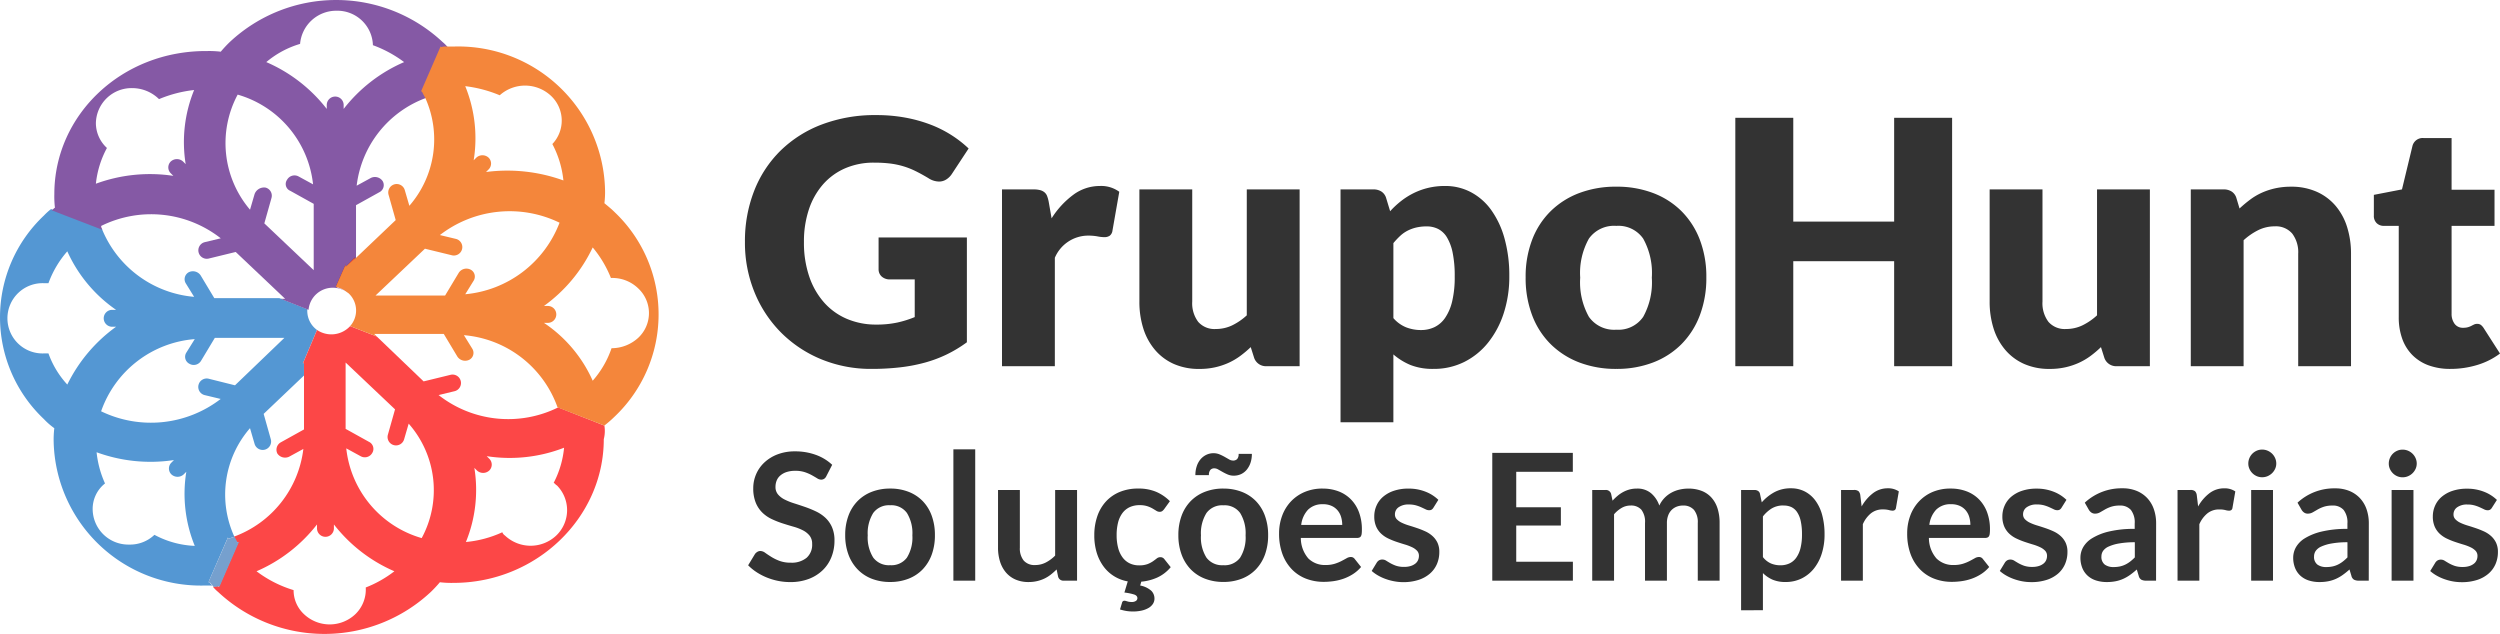 <svg xmlns="http://www.w3.org/2000/svg" xmlns:xlink="http://www.w3.org/1999/xlink" width="197.994" height="50.211" viewBox="0 0 197.994 50.211">
    <defs>
        <style>
            .cls-1{fill:none}.cls-2{fill:#5497d3}.cls-3{fill:#fc4747}.cls-4{fill:#76a0ce}.cls-5{fill:#8559a5}.cls-6{fill:url(#linear-gradient)}.cls-7{fill:url(#linear-gradient-2)}.cls-8{fill:#f4863b}.cls-9{fill:#333}
        </style>
        <linearGradient id="linear-gradient" x1="-19.837" x2="11.309" y1="12.754" y2="-5.814" gradientUnits="objectBoundingBox">
            <stop offset="0" stop-color="#d0202d"/>
            <stop offset=".3" stop-color="#723f97"/>
            <stop offset=".338" stop-color="#684194"/>
            <stop offset=".473" stop-color="#47478a"/>
            <stop offset=".586" stop-color="#334b84"/>
            <stop offset=".662" stop-color="#2c4c82"/>
            <stop offset=".701" stop-color="#3a4c7c"/>
            <stop offset=".776" stop-color="#604d6e"/>
            <stop offset=".877" stop-color="#9d4d56"/>
            <stop offset="1" stop-color="#ef4e36"/>
        </linearGradient>
        <linearGradient id="linear-gradient-2" x1="-4388.615" x2="-4358.034" y1="-1066.408" y2="-1084.648" xlink:href="#linear-gradient"/>
    </defs>
    <g id="logo-v2" transform="translate(-375 -25)">
        <g id="simbolo" transform="translate(375 25)">
            <path id="Caminho_262" d="M45.428 80.7v.309a.669.669 0 0 1-1.339 0V80.7a12.172 12.172 0 0 1-4.789 3.708 8.35 8.35 0 0 0 2.935 1.492 2.7 2.7 0 0 0 .824 1.905 2.956 2.956 0 0 0 4.068 0 2.685 2.685 0 0 0 .824-2.163 7.6 7.6 0 0 0 2.266-1.287 11.6 11.6 0 0 1-4.789-3.655z" class="cls-1" data-name="Caminho 262" transform="translate(-18.984 -39.218)"/>
            <path id="Caminho_263" d="M9.6 44.774h-.309a.669.669 0 1 1 0-1.339H9.6A12.063 12.063 0 0 1 5.738 38.8a8.381 8.381 0 0 0-1.493 2.523h-.36a2.783 2.783 0 1 0 0 5.562h.36a7.966 7.966 0 0 0 1.493 2.523A11.225 11.225 0 0 1 9.6 44.774z" class="cls-1" data-name="Caminho 263" transform="translate(-.408 -18.896)"/>
            <path id="Caminho_264" d="M23.588 56.629a.668.668 0 1 1 .36-1.287l2.111.566 3.915-3.708h-5.562L23.331 54a.739.739 0 0 1-.927.257.617.617 0 0 1-.257-.875l.669-1.081a8.567 8.567 0 0 0-7.416 5.718 8.922 8.922 0 0 0 9.476-.978z" class="cls-1" data-name="Caminho 264" transform="translate(-7.392 -25.395)"/>
            <path id="Caminho_265" d="M21.416 71.345l-.206.206a.716.716 0 0 1-.978 0 .653.653 0 0 1 0-.927l.206-.206a12.411 12.411 0 0 1-6.128-.618 7.987 7.987 0 0 0 .669 2.472 2.639 2.639 0 0 0-.979 2.06 2.826 2.826 0 0 0 2.884 2.781 3.037 3.037 0 0 0 2.008-.772 8.48 8.48 0 0 0 3.193.927 11.7 11.7 0 0 1-.669-5.923z" class="cls-1" data-name="Caminho 265" transform="translate(-6.713 -33.931)"/>
            <path id="Caminho_266" d="M38.146 62.847a.661.661 0 0 1-.463.824.716.716 0 0 1-.875-.463l-.36-1.236a7.993 7.993 0 0 0-1.236 8.6 8.4 8.4 0 0 0 5.51-6.952l-1.133.618a.675.675 0 0 1-.927-.257.617.617 0 0 1 .257-.875l1.854-1.03V57.8l-3.193 3.038z" class="cls-1" data-name="Caminho 266" transform="translate(-16.646 -28.111)"/>
            <path id="Caminho_267" d="M22.913 40.907l-.669-1.081a.617.617 0 0 1 .257-.875.675.675 0 0 1 .927.257l1.081 1.8h5.15L15.6 35.5a8.683 8.683 0 0 0 7.313 5.407z" class="cls-1" data-name="Caminho 267" transform="translate(-7.489 -17.295)"/>
            <path id="Caminho_268" d="M63.719 54.938a.668.668 0 1 1 .36 1.287l-1.287.309a8.922 8.922 0 0 0 9.476.978L57.9 51.9l3.708 3.553z" class="cls-1" data-name="Caminho 268" transform="translate(-28.005 -25.249)"/>
            <path id="Caminho_269" d="M47.051 47.854a1.8 1.8 0 0 0 .772 1.493 2.02 2.02 0 0 0 2.523-.206l.1-.1L47 47.7a.189.189 0 0 1 .051.154z" class="cls-1" data-name="Caminho 269" transform="translate(-22.718 -23.212)"/>
            <path id="Caminho_270" d="M73.048 69.818l.206.206a.653.653 0 0 1 0 .927.716.716 0 0 1-.978 0l-.206-.206a10.919 10.919 0 0 1-.669 5.871 8.84 8.84 0 0 0 2.884-.772c.051.1.155.155.206.257a2.956 2.956 0 0 0 4.068 0 2.678 2.678 0 0 0 0-3.914c-.1-.051-.154-.154-.257-.206a8.675 8.675 0 0 0 .824-2.781 12.759 12.759 0 0 1-6.078.618z" class="cls-1" data-name="Caminho 270" transform="translate(-34.553 -33.64)"/>
            <path id="Caminho_271" d="M57.686 61.977a.668.668 0 0 1-1.287-.36l.566-2.008L53 55.9v5.253l1.854 1.03a.674.674 0 0 1 .257.875.739.739 0 0 1-.927.257l-1.133-.615a8.325 8.325 0 0 0 5.974 7.1A7.974 7.974 0 0 0 58 60.741z" class="cls-1" data-name="Caminho 271" transform="translate(-25.629 -27.19)"/>
            <path id="Caminho_272" d="M16.355 61.86l1.545-3.553c0 .052.051.052.051.1l.463-.154a8.007 8.007 0 0 1 1.236-8.6l.36 1.236a.668.668 0 0 0 1.287-.36l-.566-2.008 3.193-3.038v-1.03l-.1.1 1.133-2.678a1.877 1.877 0 0 1-.772-1.493v-.154l-2.214-.875h-5.15l-1.081-1.8a.739.739 0 0 0-.927-.257.628.628 0 0 0-.257.875l.669 1.081a8.683 8.683 0 0 1-7.315-5.407L3.893 32.3a5.128 5.128 0 0 0-.566.515 11.081 11.081 0 0 0 0 16.119 5.512 5.512 0 0 0 .824.721 7.606 7.606 0 0 0-.051 1.081A11.668 11.668 0 0 0 16 62.117h.669a2.24 2.24 0 0 1-.309-.36c.047.103.047.103-.005.103zM3.687 43.733h-.36a2.783 2.783 0 1 1 0-5.562h.36a7.966 7.966 0 0 1 1.493-2.524 11.225 11.225 0 0 0 3.862 4.635h-.308a.669.669 0 1 0 0 1.339h.309A12.294 12.294 0 0 0 5.18 46.2a7.229 7.229 0 0 1-1.493-2.467zM12.081 58.1a2.8 2.8 0 0 1-2.008.772 2.826 2.826 0 0 1-2.884-2.781 2.565 2.565 0 0 1 .978-2.06A7.987 7.987 0 0 1 7.5 51.56a12.411 12.411 0 0 0 6.128.618l-.206.206a.653.653 0 0 0 0 .927.716.716 0 0 0 .978 0l.206-.206a10.919 10.919 0 0 0 .669 5.871 7.378 7.378 0 0 1-3.194-.876zm-4.223-9.784a8.567 8.567 0 0 1 7.416-5.716l-.674 1.081a.617.617 0 0 0 .257.875.675.675 0 0 0 .927-.257l1.081-1.8h5.51l-3.914 3.759-2.06-.515a.668.668 0 0 0-.36 1.287l1.287.309a9.051 9.051 0 0 1-9.47.977z" class="cls-2" data-name="Caminho 272" transform="translate(.15 -15.743)"/>
            <path id="Caminho_273" d="M63.6 58.179c0-.051.051-.051 0 0l-3.656-1.442a8.922 8.922 0 0 1-9.476-.978l1.287-.309a.668.668 0 1 0-.36-1.287l-2.111.515-3.708-3.553-2.11-.825-.1.1a2.02 2.02 0 0 1-2.523.206l-1.133 2.678.1-.1v5.3l-1.854 1.03a.674.674 0 0 0-.257.875.739.739 0 0 0 .927.257l1.133-.618a8.467 8.467 0 0 1-5.51 6.952 2.087 2.087 0 0 0 .257.463c.052 0 .052 0 .1-.051l-1.545 3.553-.051-.051a1.134 1.134 0 0 0-.412.051 3.107 3.107 0 0 0 .412.412 12.333 12.333 0 0 0 16.84 0 9.887 9.887 0 0 0 .721-.772 7.606 7.606 0 0 0 1.081.051c6.54 0 11.9-5.15 11.9-11.381a2.628 2.628 0 0 0 .048-1.076zM43.878 73.114a2.956 2.956 0 0 1-4.068 0 2.578 2.578 0 0 1-.824-1.905 9.312 9.312 0 0 1-2.935-1.493 12.172 12.172 0 0 0 4.789-3.708v.309a.669.669 0 1 0 1.339 0v-.309a12.172 12.172 0 0 0 4.789 3.708A9.123 9.123 0 0 1 44.7 71a2.708 2.708 0 0 1-.822 2.114zm5.253-6.025a8.325 8.325 0 0 1-5.974-7.107l1.133.618a.675.675 0 0 0 .927-.257.617.617 0 0 0-.257-.875l-1.854-1.03v-5.254l3.914 3.708-.567 2.008a.668.668 0 0 0 1.287.36l.36-1.236a7.974 7.974 0 0 1 1.031 9.065zm10.66-.206a2.956 2.956 0 0 1-4.068 0 .514.514 0 0 1-.206-.257 8.84 8.84 0 0 1-2.884.772 10.919 10.919 0 0 0 .669-5.871l.206.206a.716.716 0 0 0 .978 0 .653.653 0 0 0 0-.927l-.206-.206a11.866 11.866 0 0 0 6.128-.669 7.55 7.55 0 0 1-.824 2.781c.1.051.154.154.257.206a2.782 2.782 0 0 1-.05 3.965z" class="cls-3" data-name="Caminho 273" transform="translate(-15.734 -24.473)"/>
            <path id="Caminho_274" d="M32.775 86.665l1.545-3.553c-.051 0-.051 0-.1.051-.1-.155-.154-.309-.257-.463l-.463.154c0-.051-.051-.051-.051-.1L31.9 86.3h.1c.1.1.206.257.309.36a1.134 1.134 0 0 0 .412-.051z" class="cls-4" data-name="Caminho 274" transform="translate(-15.395 -40.188)"/>
            <path id="Caminho_275" d="M11.714 18.046a8.922 8.922 0 0 1 9.476.978l-1.287.309a.668.668 0 1 0 .36 1.287l2.111-.515 3.914 3.708h-.36l2.214.875a1.922 1.922 0 0 1 1.958-1.75 2.113 2.113 0 0 1 1.133.36 1.926 1.926 0 0 0-.824-.36l.772-1.751v.154l.721-.669V16.4l1.854-1.03a.628.628 0 0 0 .257-.875.739.739 0 0 0-.927-.257l-1.133.618a8.467 8.467 0 0 1 5.51-6.956 2.087 2.087 0 0 0-.257-.463h-.051L38.7 3.884a.05.05 0 0 0 .051.051 1.134 1.134 0 0 0 .412-.051 3.108 3.108 0 0 0-.412-.412 12.333 12.333 0 0 0-16.84 0 9.887 9.887 0 0 0-.721.772 7.606 7.606 0 0 0-1.081-.051c-6.746-.051-12.1 5.047-12.1 11.33a7.606 7.606 0 0 0 .048 1.077c-.1.051-.154.154-.257.206l4.017 1.545a.732.732 0 0 1-.103-.305zm15.758-14.42A2.871 2.871 0 0 1 30.356 1a2.817 2.817 0 0 1 2.884 2.729 9.614 9.614 0 0 1 2.472 1.339 12.172 12.172 0 0 0-4.789 3.708v-.309a.669.669 0 1 0-1.339 0v.309a12.172 12.172 0 0 0-4.789-3.708 7.439 7.439 0 0 1 2.677-1.442zm-4.943 4.017A8.325 8.325 0 0 1 28.5 14.75l-1.133-.618a.675.675 0 0 0-.927.257.583.583 0 0 0 .257.875l1.854 1.03v5.253L24.64 17.84l.566-2.008a.661.661 0 0 0-.463-.824.8.8 0 0 0-.875.515l-.36 1.236a8.136 8.136 0 0 1-.979-9.116zM11.3 9.909a2.826 2.826 0 0 1 2.884-2.781A3.041 3.041 0 0 1 16.3 8a10.051 10.051 0 0 1 2.781-.721 10.919 10.919 0 0 0-.669 5.871l-.206-.206a.716.716 0 0 0-.978 0 .653.653 0 0 0 0 .927l.206.206a12.411 12.411 0 0 0-6.134.623 7.584 7.584 0 0 1 .875-2.832 2.68 2.68 0 0 1-.875-1.959z" class="cls-5" data-name="Caminho 275" transform="translate(-3.706 -.15)"/>
            <path id="Caminho_276" d="M52.272 40.266l-.772 1.751a1.693 1.693 0 0 1 .824.36l.772-1.751-.1.1V39.7l-.721.772z" class="cls-6" data-name="Caminho 276" transform="translate(-24.901 -19.332)"/>
            <path id="Caminho_277" d="M52.272 40.266l-.772 1.751a1.693 1.693 0 0 1 .824.36l.772-1.751-.1.1V39.7l-.721.772z" class="cls-7" data-name="Caminho 277" transform="translate(-24.901 -19.332)"/>
            <path id="Caminho_278" d="M73.593 20.432c-.257-.257-.515-.463-.824-.721a7.254 7.254 0 0 0 .051-1.03A11.635 11.635 0 0 0 60.924 7.3h-.669a1.134 1.134 0 0 0-.412.051.05.05 0 0 0-.051-.051l-1.545 3.553h.053c.1.154.154.309.257.463a8.007 8.007 0 0 1-1.236 8.6l-.36-1.236a.668.668 0 0 0-1.287.36l.566 2.008-3.193 3.038-.772.669V24.6l-.775 1.754a1.693 1.693 0 0 1 .824.36c.051.051.154.1.206.154a1.853 1.853 0 0 1 .1 2.575l2.111.824-.206-.206h5.51l1.081 1.8a.739.739 0 0 0 .927.257.617.617 0 0 0 .257-.875l-.669-1.081a8.629 8.629 0 0 1 7.416 5.716l3.708 1.442a8.95 8.95 0 0 0 .772-.669 11.158 11.158 0 0 0 .056-16.219zm-9.115-9.27a3.009 3.009 0 0 1 4.068.051 2.69 2.69 0 0 1 .1 3.811 7.839 7.839 0 0 1 .875 2.884 13.06 13.06 0 0 0-6.128-.669l.206-.206a.653.653 0 0 0 0-.927.716.716 0 0 0-.978 0l-.206.206a10.919 10.919 0 0 0-.669-5.871 10.184 10.184 0 0 1 2.732.721zm-2.73 15.759l.669-1.081a.617.617 0 0 0-.257-.875.724.724 0 0 0-.927.257l-1.081 1.8h-5.51l3.914-3.708 2.111.515a.668.668 0 1 0 .36-1.287l-1.287-.309a9.029 9.029 0 0 1 9.476-.978 8.86 8.86 0 0 1-7.468 5.666zm11.587 4.274a7.658 7.658 0 0 1-1.493 2.575 10.772 10.772 0 0 0-3.862-4.583h.309a.669.669 0 1 0 0-1.339h-.309a12.063 12.063 0 0 0 3.862-4.635 8.868 8.868 0 0 1 1.442 2.42 2.94 2.94 0 0 1 2.163.824 2.678 2.678 0 0 1 0 3.914 3.132 3.132 0 0 1-2.112.824z" class="cls-8" data-name="Caminho 278" transform="translate(-24.901 -3.617)"/>
        </g>
        <g id="logotipo">
            <path id="Caminho_418" d="M10.881-3.294a7.764 7.764 0 0 0 1.674-.162 8.2 8.2 0 0 0 1.377-.432v-2.984h-1.944a.944.944 0 0 1-.675-.23.764.764 0 0 1-.243-.58v-2.511h6.993v8.3a10.306 10.306 0 0 1-1.573.952 10.159 10.159 0 0 1-1.741.655 12.966 12.966 0 0 1-1.971.378 19.529 19.529 0 0 1-2.248.124 10.313 10.313 0 0 1-4-.763 9.711 9.711 0 0 1-3.175-2.106 9.693 9.693 0 0 1-2.106-3.186 10.363 10.363 0 0 1-.763-4 10.9 10.9 0 0 1 .729-4.043A9.107 9.107 0 0 1 3.3-17.064a9.463 9.463 0 0 1 3.28-2.079 11.858 11.858 0 0 1 4.3-.742 12.523 12.523 0 0 1 2.309.2 11.358 11.358 0 0 1 1.991.553 9.164 9.164 0 0 1 1.667.837A8.98 8.98 0 0 1 18.2-17.24l-1.323 2.011a1.47 1.47 0 0 1-.452.446 1.074 1.074 0 0 1-.574.162 1.581 1.581 0 0 1-.837-.27q-.54-.324-1.019-.56a6.219 6.219 0 0 0-.979-.385 6.415 6.415 0 0 0-1.053-.216 10.333 10.333 0 0 0-1.242-.067 5.666 5.666 0 0 0-2.309.452 4.95 4.95 0 0 0-1.748 1.276 5.77 5.77 0 0 0-1.114 1.978 7.972 7.972 0 0 0-.391 2.572 8.277 8.277 0 0 0 .432 2.781 5.975 5.975 0 0 0 1.193 2.051 5.073 5.073 0 0 0 1.809 1.276 5.858 5.858 0 0 0 2.288.439zM20.844 0v-14h2.484a2.118 2.118 0 0 1 .52.054.912.912 0 0 1 .351.169.72.72 0 0 1 .216.3 2.739 2.739 0 0 1 .128.459l.229 1.31a6.86 6.86 0 0 1 1.728-1.873 3.511 3.511 0 0 1 2.093-.689 2.411 2.411 0 0 1 1.539.459l-.54 3.078a.6.6 0 0 1-.216.4.733.733 0 0 1-.432.115 2.865 2.865 0 0 1-.54-.061 4.186 4.186 0 0 0-.783-.061 2.874 2.874 0 0 0-2.592 1.755V0zM35.91-14v8.883a2.443 2.443 0 0 0 .472 1.606 1.707 1.707 0 0 0 1.391.567 2.983 2.983 0 0 0 1.289-.283 4.809 4.809 0 0 0 1.168-.8V-14h4.185V0h-2.592A.984.984 0 0 1 40.8-.7l-.257-.81a8.123 8.123 0 0 1-.843.71 5.123 5.123 0 0 1-.925.54 5.524 5.524 0 0 1-1.06.351 5.631 5.631 0 0 1-1.242.128 4.9 4.9 0 0 1-2.032-.4A4.18 4.18 0 0 1 32.953-1.3a4.858 4.858 0 0 1-.918-1.688 6.979 6.979 0 0 1-.31-2.133V-14zM47.655 4.442V-14h2.592a1.155 1.155 0 0 1 .655.176.937.937 0 0 1 .371.526l.311 1.026a7.036 7.036 0 0 1 .871-.81 5.737 5.737 0 0 1 1-.628 5.506 5.506 0 0 1 1.147-.412 5.713 5.713 0 0 1 1.343-.149 4.312 4.312 0 0 1 2.025.486 4.666 4.666 0 0 1 1.606 1.4 7.085 7.085 0 0 1 1.06 2.248 10.862 10.862 0 0 1 .385 3.017 9.3 9.3 0 0 1-.44 2.92 7.327 7.327 0 0 1-1.229 2.322 5.659 5.659 0 0 1-1.89 1.539 5.345 5.345 0 0 1-2.437.554 4.77 4.77 0 0 1-1.835-.31 4.985 4.985 0 0 1-1.35-.837v5.374zm6.831-15.512a3.616 3.616 0 0 0-.83.088 3.05 3.05 0 0 0-.688.25 2.611 2.611 0 0 0-.587.412 6.1 6.1 0 0 0-.54.574v5.94a2.645 2.645 0 0 0 1.026.736 3.256 3.256 0 0 0 1.161.209 2.466 2.466 0 0 0 1.066-.23 2.173 2.173 0 0 0 .844-.736 3.919 3.919 0 0 0 .56-1.316 8.245 8.245 0 0 0 .2-1.971 9.068 9.068 0 0 0-.162-1.863 3.838 3.838 0 0 0-.452-1.222 1.756 1.756 0 0 0-.7-.668 1.994 1.994 0 0 0-.898-.203zM69.5-14.216a8.085 8.085 0 0 1 2.9.5 6.366 6.366 0 0 1 2.248 1.431 6.446 6.446 0 0 1 1.458 2.261 8.158 8.158 0 0 1 .52 2.99 8.305 8.305 0 0 1-.52 3.017 6.491 6.491 0 0 1-1.458 2.282A6.4 6.4 0 0 1 72.4-.29a7.989 7.989 0 0 1-2.9.506 8.082 8.082 0 0 1-2.925-.506 6.522 6.522 0 0 1-2.268-1.445 6.4 6.4 0 0 1-1.472-2.282 8.305 8.305 0 0 1-.52-3.017 8.158 8.158 0 0 1 .52-2.99 6.353 6.353 0 0 1 1.472-2.261 6.491 6.491 0 0 1 2.268-1.431 8.18 8.18 0 0 1 2.925-.5zm0 11.327a2.377 2.377 0 0 0 2.126-1.019 5.637 5.637 0 0 0 .682-3.1 5.6 5.6 0 0 0-.682-3.091 2.382 2.382 0 0 0-2.126-1.012 2.441 2.441 0 0 0-2.175 1.011 5.557 5.557 0 0 0-.688 3.091 5.592 5.592 0 0 0 .688 3.1 2.436 2.436 0 0 0 2.175 1.02zM96.093 0H91.5v-8.316h-7.989V0h-4.59v-19.67h4.59v8.221H91.5v-8.221h4.59zm7.155-14v8.883a2.443 2.443 0 0 0 .472 1.606 1.707 1.707 0 0 0 1.391.567 2.983 2.983 0 0 0 1.289-.283 4.809 4.809 0 0 0 1.168-.8V-14h4.185V0h-2.592a.984.984 0 0 1-1.026-.7l-.256-.81a8.124 8.124 0 0 1-.837.709 5.123 5.123 0 0 1-.925.54 5.524 5.524 0 0 1-1.06.351 5.631 5.631 0 0 1-1.242.128 4.9 4.9 0 0 1-2.032-.4 4.18 4.18 0 0 1-1.491-1.118 4.858 4.858 0 0 1-.918-1.688 6.979 6.979 0 0 1-.311-2.133V-14zm11.745 14v-14h2.592a1.155 1.155 0 0 1 .655.176.937.937 0 0 1 .371.526l.243.81a10.167 10.167 0 0 1 .837-.7 4.9 4.9 0 0 1 .925-.547 5.489 5.489 0 0 1 1.066-.351 5.723 5.723 0 0 1 1.249-.128 4.9 4.9 0 0 1 2.032.4 4.216 4.216 0 0 1 1.492 1.107 4.778 4.778 0 0 1 .918 1.688 7 7 0 0 1 .31 2.126V0H123.5v-8.9a2.448 2.448 0 0 0-.472-1.6 1.7 1.7 0 0 0-1.391-.574 2.912 2.912 0 0 0-1.3.3 5.039 5.039 0 0 0-1.161.8V0zm20.574.216a4.935 4.935 0 0 1-1.762-.29 3.5 3.5 0 0 1-1.282-.826 3.511 3.511 0 0 1-.79-1.289 4.991 4.991 0 0 1-.27-1.687v-7.236h-1.188a.793.793 0 0 1-.553-.209.79.79 0 0 1-.23-.614v-1.633l2.227-.432.824-3.415a.832.832 0 0 1 .918-.648h2.187v4.091h3.4v2.862h-3.4v6.952a1.308 1.308 0 0 0 .236.8.8.8 0 0 0 .682.317 1.34 1.34 0 0 0 .385-.047 1.532 1.532 0 0 0 .27-.108q.115-.061.216-.108a.553.553 0 0 1 .236-.047.487.487 0 0 1 .3.088 1.087 1.087 0 0 1 .236.277L139.482-1a5.775 5.775 0 0 1-1.823.911 7.243 7.243 0 0 1-2.092.305z" class="cls-9" data-name="Caminho 418" transform="translate(433.512 54)"/>
            <path id="Caminho_419" d="M6.447-8.281a.519.519 0 0 1-.179.217.449.449 0 0 1-.241.064.614.614 0 0 1-.315-.109q-.175-.108-.413-.241a3.373 3.373 0 0 0-.556-.241A2.339 2.339 0 0 0 3.99-8.7a2.212 2.212 0 0 0-.683.094 1.445 1.445 0 0 0-.49.263 1.049 1.049 0 0 0-.3.4 1.321 1.321 0 0 0-.1.514.9.9 0 0 0 .2.6 1.666 1.666 0 0 0 .529.406 4.9 4.9 0 0 0 .749.3q.42.133.858.284a8.258 8.258 0 0 1 .858.35 2.972 2.972 0 0 1 .749.5 2.284 2.284 0 0 1 .529.746 2.589 2.589 0 0 1 .2 1.071 3.49 3.49 0 0 1-.234 1.284 2.963 2.963 0 0 1-.684 1.044 3.231 3.231 0 0 1-1.1.7 4.059 4.059 0 0 1-1.494.256 4.808 4.808 0 0 1-.952-.094 5.011 5.011 0 0 1-.9-.27 4.7 4.7 0 0 1-.805-.42 3.961 3.961 0 0 1-.669-.546l.546-.9a.7.7 0 0 1 .186-.165.453.453 0 0 1 .242-.066.668.668 0 0 1 .378.144q.2.144.479.319a3.679 3.679 0 0 0 .651.319 2.517 2.517 0 0 0 .9.143 1.846 1.846 0 0 0 1.246-.386 1.37 1.37 0 0 0 .441-1.1 1.017 1.017 0 0 0-.2-.651 1.611 1.611 0 0 0-.529-.424 3.946 3.946 0 0 0-.749-.29q-.42-.119-.854-.259a7.364 7.364 0 0 1-.854-.336 2.767 2.767 0 0 1-.749-.511 2.325 2.325 0 0 1-.529-.788 3 3 0 0 1-.2-1.166 2.759 2.759 0 0 1 .22-1.078 2.76 2.76 0 0 1 .644-.931 3.179 3.179 0 0 1 1.04-.651 3.784 3.784 0 0 1 1.407-.245 4.722 4.722 0 0 1 1.652.28 3.729 3.729 0 0 1 1.288.784zm5.054.987a3.936 3.936 0 0 1 1.46.259 3.147 3.147 0 0 1 1.116.735 3.254 3.254 0 0 1 .714 1.162 4.42 4.42 0 0 1 .252 1.533 4.442 4.442 0 0 1-.252 1.54A3.325 3.325 0 0 1 14.077-.9a3.1 3.1 0 0 1-1.116.742A3.936 3.936 0 0 1 11.5.105a3.963 3.963 0 0 1-1.463-.259A3.13 3.13 0 0 1 8.915-.9a3.34 3.34 0 0 1-.721-1.169 4.387 4.387 0 0 1-.256-1.54 4.365 4.365 0 0 1 .256-1.533A3.268 3.268 0 0 1 8.915-6.3a3.176 3.176 0 0 1 1.123-.735 3.963 3.963 0 0 1 1.462-.259zm0 6.069a1.521 1.521 0 0 0 1.326-.6 3.018 3.018 0 0 0 .431-1.764 3.053 3.053 0 0 0-.431-1.771 1.514 1.514 0 0 0-1.327-.611 1.535 1.535 0 0 0-1.344.613 3.037 3.037 0 0 0-.434 1.767 3 3 0 0 0 .434 1.761 1.542 1.542 0 0 0 1.344.605zm6.734-9.175V0h-1.729v-10.4zm3.535 3.22v4.564a1.534 1.534 0 0 0 .3 1.018 1.129 1.129 0 0 0 .913.361 1.826 1.826 0 0 0 .84-.2 2.936 2.936 0 0 0 .742-.549v-5.196H26.3V0h-1.058a.425.425 0 0 1-.442-.315l-.119-.574a5.006 5.006 0 0 1-.462.41 2.787 2.787 0 0 1-.507.315 2.846 2.846 0 0 1-.581.2 2.906 2.906 0 0 1-.669.073 2.55 2.55 0 0 1-1.039-.2 2.082 2.082 0 0 1-.76-.564 2.467 2.467 0 0 1-.465-.865 3.659 3.659 0 0 1-.157-1.1v-4.562zm8.288 8.771a.393.393 0 0 1 .1.014l.119.035a1.135 1.135 0 0 0 .147.035 1.141 1.141 0 0 0 .193.014.57.57 0 0 0 .347-.087.26.26 0 0 0 .115-.213q0-.2-.252-.291A4.29 4.29 0 0 0 30.05.94l.266-.882a3.05 3.05 0 0 1-1.046-.389 2.987 2.987 0 0 1-.844-.756 3.586 3.586 0 0 1-.56-1.1 4.632 4.632 0 0 1-.2-1.418 4.568 4.568 0 0 1 .228-1.467 3.322 3.322 0 0 1 .668-1.169 3.065 3.065 0 0 1 1.092-.774 3.762 3.762 0 0 1 1.5-.28 3.563 3.563 0 0 1 1.411.259 3.446 3.446 0 0 1 1.088.742l-.455.63a.862.862 0 0 1-.151.154.348.348 0 0 1-.213.056.475.475 0 0 1-.259-.081q-.126-.08-.3-.182a2.25 2.25 0 0 0-.417-.182 1.914 1.914 0 0 0-.6-.081 1.826 1.826 0 0 0-.8.164 1.513 1.513 0 0 0-.571.473 2.129 2.129 0 0 0-.34.745 4 4 0 0 0-.112.991 3.883 3.883 0 0 0 .122 1.022 2.185 2.185 0 0 0 .354.753 1.521 1.521 0 0 0 .56.462 1.7 1.7 0 0 0 .742.158 1.84 1.84 0 0 0 .669-.1 2.109 2.109 0 0 0 .431-.224q.175-.123.3-.224a.459.459 0 0 1 .29-.1.385.385 0 0 1 .315.161l.5.63a3 3 0 0 1-1.085.83 3.955 3.955 0 0 1-1.246.319L31.3.385a1.817 1.817 0 0 1 .879.415.865.865 0 0 1 .252.619.756.756 0 0 1-.123.42 1.028 1.028 0 0 1-.346.322 1.9 1.9 0 0 1-.539.207 3.051 3.051 0 0 1-.693.073 3.217 3.217 0 0 1-.535-.042 3.7 3.7 0 0 1-.493-.119l.161-.532a.189.189 0 0 1 .195-.159zm7.833-8.883a3.936 3.936 0 0 1 1.459.259 3.147 3.147 0 0 1 1.117.735 3.254 3.254 0 0 1 .714 1.162 4.42 4.42 0 0 1 .252 1.533 4.442 4.442 0 0 1-.252 1.54A3.325 3.325 0 0 1 40.467-.9a3.1 3.1 0 0 1-1.117.742 3.936 3.936 0 0 1-1.459.259 3.963 3.963 0 0 1-1.463-.259A3.13 3.13 0 0 1 35.3-.9a3.34 3.34 0 0 1-.721-1.169 4.387 4.387 0 0 1-.255-1.54 4.365 4.365 0 0 1 .255-1.533A3.268 3.268 0 0 1 35.3-6.3a3.176 3.176 0 0 1 1.124-.735 3.963 3.963 0 0 1 1.467-.259zm0 6.069a1.521 1.521 0 0 0 1.326-.6 3.018 3.018 0 0 0 .431-1.764 3.053 3.053 0 0 0-.431-1.771 1.514 1.514 0 0 0-1.326-.609 1.535 1.535 0 0 0-1.344.613 3.037 3.037 0 0 0-.434 1.767 3 3 0 0 0 .434 1.761 1.542 1.542 0 0 0 1.344.601zm.756-8.288a.452.452 0 0 0 .329-.116.573.573 0 0 0 .119-.416h1.05a2.194 2.194 0 0 1-.108.71 1.7 1.7 0 0 1-.3.546 1.291 1.291 0 0 1-.451.35 1.349 1.349 0 0 1-.578.122 1.2 1.2 0 0 1-.469-.091 4.1 4.1 0 0 1-.406-.2l-.354-.2a.636.636 0 0 0-.3-.091.417.417 0 0 0-.319.123.6.6 0 0 0-.116.416h-1.072a2.194 2.194 0 0 1 .109-.71 1.632 1.632 0 0 1 .3-.546 1.4 1.4 0 0 1 .459-.354 1.3 1.3 0 0 1 .57-.126 1.226 1.226 0 0 1 .472.091 3.931 3.931 0 0 1 .41.2l.35.2a.617.617 0 0 0 .305.09zm7.1 2.219A3.487 3.487 0 0 1 47-7.077a2.736 2.736 0 0 1 .983.633 2.894 2.894 0 0 1 .644 1.022 3.859 3.859 0 0 1 .231 1.383 2.5 2.5 0 0 1-.017.325.521.521 0 0 1-.063.2.255.255 0 0 1-.123.1.522.522 0 0 1-.2.032h-4.432a2.473 2.473 0 0 0 .595 1.624 1.855 1.855 0 0 0 1.372.518 2.376 2.376 0 0 0 .724-.1 3.4 3.4 0 0 0 .532-.217q.227-.119.4-.217a.669.669 0 0 1 .333-.1.375.375 0 0 1 .182.042.4.4 0 0 1 .133.119l.5.63a2.882 2.882 0 0 1-.644.564 3.612 3.612 0 0 1-.745.364 4.075 4.075 0 0 1-.791.193 5.664 5.664 0 0 1-.78.056 3.837 3.837 0 0 1-1.393-.249 3.118 3.118 0 0 1-1.12-.735 3.448 3.448 0 0 1-.749-1.2 4.659 4.659 0 0 1-.272-1.655 3.976 3.976 0 0 1 .238-1.382 3.324 3.324 0 0 1 .682-1.127 3.213 3.213 0 0 1 1.085-.76 3.574 3.574 0 0 1 1.447-.28zm.035 1.239a1.6 1.6 0 0 0-1.183.427 2.106 2.106 0 0 0-.546 1.211h3.248a2.155 2.155 0 0 0-.091-.634 1.461 1.461 0 0 0-.28-.522 1.325 1.325 0 0 0-.476-.353 1.621 1.621 0 0 0-.667-.131zm8.743.273a.461.461 0 0 1-.147.157.381.381 0 0 1-.2.045.618.618 0 0 1-.27-.07q-.144-.07-.333-.157a3.045 3.045 0 0 0-.431-.158 2.062 2.062 0 0 0-.57-.07 1.329 1.329 0 0 0-.805.217.673.673 0 0 0-.294.567.541.541 0 0 0 .151.389 1.353 1.353 0 0 0 .4.277 3.9 3.9 0 0 0 .563.214q.315.095.644.207t.644.255a2.245 2.245 0 0 1 .563.364 1.691 1.691 0 0 1 .4.528 1.677 1.677 0 0 1 .15.742 2.384 2.384 0 0 1-.189.956 2.1 2.1 0 0 1-.553.756 2.592 2.592 0 0 1-.9.5 3.881 3.881 0 0 1-1.229.179A3.911 3.911 0 0 1 51.4.046a4.276 4.276 0 0 1-.679-.186 3.758 3.758 0 0 1-.6-.28 2.922 2.922 0 0 1-.486-.35l.4-.658a.564.564 0 0 1 .182-.182.51.51 0 0 1 .266-.063.559.559 0 0 1 .3.091q.144.091.333.2a2.972 2.972 0 0 0 .444.2 1.956 1.956 0 0 0 .647.091 1.68 1.68 0 0 0 .528-.074 1.118 1.118 0 0 0 .364-.192.723.723 0 0 0 .21-.276.829.829 0 0 0 .067-.326.581.581 0 0 0-.151-.413 1.317 1.317 0 0 0-.4-.28 3.854 3.854 0 0 0-.567-.214q-.319-.094-.651-.207a6.022 6.022 0 0 1-.651-.263 2.219 2.219 0 0 1-.567-.381 1.727 1.727 0 0 1-.4-.567 1.979 1.979 0 0 1-.15-.812 2.069 2.069 0 0 1 .175-.84 1.97 1.97 0 0 1 .514-.7 2.555 2.555 0 0 1 .847-.476 3.528 3.528 0 0 1 1.173-.179 3.589 3.589 0 0 1 1.351.245 3.051 3.051 0 0 1 1.015.644zm11.039-4.34v1.5h-4.482v2.807h3.535v1.449h-3.535V-1.5h4.487V0h-6.384v-10.122zM67.1 0v-7.182h1.057a.425.425 0 0 1 .441.315l.112.532a4.09 4.09 0 0 1 .4-.385 2.541 2.541 0 0 1 .441-.3 2.389 2.389 0 0 1 .5-.2 2.244 2.244 0 0 1 .592-.073 1.676 1.676 0 0 1 1.116.368 2.213 2.213 0 0 1 .655.977 2.192 2.192 0 0 1 .42-.613 2.3 2.3 0 0 1 .553-.416 2.545 2.545 0 0 1 .641-.238 3.076 3.076 0 0 1 .682-.077 2.868 2.868 0 0 1 1.057.182 2.027 2.027 0 0 1 .777.532 2.345 2.345 0 0 1 .48.854 3.72 3.72 0 0 1 .164 1.155V0H75.46v-4.571a1.536 1.536 0 0 0-.3-1.032 1.105 1.105 0 0 0-.882-.346 1.317 1.317 0 0 0-.493.091 1.176 1.176 0 0 0-.4.262 1.2 1.2 0 0 0-.269.431 1.674 1.674 0 0 0-.1.595V0h-1.735v-4.571a1.564 1.564 0 0 0-.29-1.05 1.084 1.084 0 0 0-.857-.329 1.384 1.384 0 0 0-.7.186 2.346 2.346 0 0 0-.605.507V0zm11.79 2.345v-9.527h1.057a.517.517 0 0 1 .287.077.36.36 0 0 1 .154.238l.14.665a3.625 3.625 0 0 1 1-.805 2.709 2.709 0 0 1 1.319-.308 2.355 2.355 0 0 1 1.075.245 2.411 2.411 0 0 1 .84.71 3.408 3.408 0 0 1 .546 1.148 5.776 5.776 0 0 1 .192 1.565 4.92 4.92 0 0 1-.217 1.491 3.649 3.649 0 0 1-.619 1.19 2.862 2.862 0 0 1-.973.788 2.831 2.831 0 0 1-1.278.284A2.569 2.569 0 0 1 81.38-.08a2.527 2.527 0 0 1-.761-.52v2.94zm3.36-8.3a1.766 1.766 0 0 0-.92.227 2.662 2.662 0 0 0-.711.641v3.22a1.646 1.646 0 0 0 .641.507 1.929 1.929 0 0 0 .745.143 1.676 1.676 0 0 0 .71-.147 1.379 1.379 0 0 0 .539-.448 2.216 2.216 0 0 0 .34-.76 4.34 4.34 0 0 0 .119-1.082 4.8 4.8 0 0 0-.1-1.068 2.062 2.062 0 0 0-.29-.71 1.148 1.148 0 0 0-.459-.4 1.43 1.43 0 0 0-.614-.118zM86.807 0v-7.182h1.015a.544.544 0 0 1 .371.1.564.564 0 0 1 .14.336l.105.868a3.412 3.412 0 0 1 .9-1.05 1.9 1.9 0 0 1 1.162-.387 1.5 1.5 0 0 1 .882.245l-.224 1.295a.267.267 0 0 1-.091.179.308.308 0 0 1-.189.052 1.179 1.179 0 0 1-.287-.049 1.921 1.921 0 0 0-.483-.049 1.466 1.466 0 0 0-.924.3 2.291 2.291 0 0 0-.651.871V0zm8.687-7.294a3.487 3.487 0 0 1 1.25.217 2.736 2.736 0 0 1 .983.633 2.894 2.894 0 0 1 .644 1.022 3.859 3.859 0 0 1 .229 1.383 2.5 2.5 0 0 1-.018.325.521.521 0 0 1-.063.2.255.255 0 0 1-.123.1.522.522 0 0 1-.2.032h-4.431a2.473 2.473 0 0 0 .6 1.624 1.855 1.855 0 0 0 1.372.518 2.376 2.376 0 0 0 .725-.1 3.4 3.4 0 0 0 .532-.217q.227-.119.4-.217a.669.669 0 0 1 .332-.1.375.375 0 0 1 .182.042.4.4 0 0 1 .133.119l.5.63a2.882 2.882 0 0 1-.644.564 3.612 3.612 0 0 1-.745.364 4.075 4.075 0 0 1-.791.193 5.664 5.664 0 0 1-.781.056 3.837 3.837 0 0 1-1.393-.249 3.118 3.118 0 0 1-1.12-.735 3.448 3.448 0 0 1-.749-1.2 4.659 4.659 0 0 1-.273-1.663 3.976 3.976 0 0 1 .238-1.382 3.324 3.324 0 0 1 .683-1.127 3.213 3.213 0 0 1 1.085-.76 3.574 3.574 0 0 1 1.443-.272zm.035 1.239a1.6 1.6 0 0 0-1.183.427 2.106 2.106 0 0 0-.546 1.211h3.248a2.155 2.155 0 0 0-.091-.634 1.461 1.461 0 0 0-.28-.522 1.325 1.325 0 0 0-.476-.353 1.621 1.621 0 0 0-.672-.129zm8.743.273a.461.461 0 0 1-.147.157.381.381 0 0 1-.2.045.618.618 0 0 1-.27-.07q-.143-.07-.333-.157a3.045 3.045 0 0 0-.43-.158 2.062 2.062 0 0 0-.571-.07 1.329 1.329 0 0 0-.805.217.673.673 0 0 0-.294.567.541.541 0 0 0 .151.389 1.353 1.353 0 0 0 .4.277 3.905 3.905 0 0 0 .563.214q.315.095.644.207t.644.255a2.245 2.245 0 0 1 .563.364 1.691 1.691 0 0 1 .4.528 1.676 1.676 0 0 1 .15.742 2.384 2.384 0 0 1-.189.956 2.1 2.1 0 0 1-.548.755 2.591 2.591 0 0 1-.9.5 3.881 3.881 0 0 1-1.229.179 3.911 3.911 0 0 1-.725-.067 4.276 4.276 0 0 1-.679-.186 3.757 3.757 0 0 1-.6-.28 2.922 2.922 0 0 1-.487-.35l.4-.658a.564.564 0 0 1 .182-.182.51.51 0 0 1 .266-.063.559.559 0 0 1 .3.091q.143.091.332.2a2.972 2.972 0 0 0 .445.2 1.956 1.956 0 0 0 .647.091 1.68 1.68 0 0 0 .528-.074 1.118 1.118 0 0 0 .364-.192.723.723 0 0 0 .21-.276.829.829 0 0 0 .066-.326.581.581 0 0 0-.15-.413 1.317 1.317 0 0 0-.4-.28 3.854 3.854 0 0 0-.567-.214q-.319-.094-.651-.207a6.022 6.022 0 0 1-.651-.263 2.219 2.219 0 0 1-.567-.381 1.727 1.727 0 0 1-.4-.567 1.979 1.979 0 0 1-.151-.812 2.069 2.069 0 0 1 .175-.84 1.97 1.97 0 0 1 .514-.7 2.555 2.555 0 0 1 .847-.476 3.528 3.528 0 0 1 1.173-.179 3.589 3.589 0 0 1 1.351.245 3.051 3.051 0 0 1 1.015.644zM111.755 0h-.777a.837.837 0 0 1-.385-.074.473.473 0 0 1-.21-.3l-.154-.511a5.931 5.931 0 0 1-.535.431 3.251 3.251 0 0 1-.543.312 2.767 2.767 0 0 1-.6.189 3.58 3.58 0 0 1-.7.063 2.75 2.75 0 0 1-.84-.123 1.809 1.809 0 0 1-.662-.369 1.674 1.674 0 0 1-.43-.611 2.174 2.174 0 0 1-.154-.85 1.681 1.681 0 0 1 .214-.8 2.013 2.013 0 0 1 .71-.716 4.536 4.536 0 0 1 1.323-.53 8.45 8.45 0 0 1 2.051-.211v-.423a1.605 1.605 0 0 0-.3-1.076 1.112 1.112 0 0 0-.885-.349 2.143 2.143 0 0 0-.7.1 2.708 2.708 0 0 0-.486.22q-.207.123-.382.22a.775.775 0 0 1-.385.1.5.5 0 0 1-.3-.091.716.716 0 0 1-.2-.224l-.315-.553a4.271 4.271 0 0 1 2.99-1.139 2.888 2.888 0 0 1 1.124.207 2.388 2.388 0 0 1 .836.574 2.456 2.456 0 0 1 .521.878 3.376 3.376 0 0 1 .179 1.12zM108.4-1.078a2.329 2.329 0 0 0 .49-.048 1.876 1.876 0 0 0 .424-.145 2.257 2.257 0 0 0 .385-.238 3.477 3.477 0 0 0 .374-.334v-1.2a7.02 7.02 0 0 0-1.263.1 3.338 3.338 0 0 0-.815.243 1.05 1.05 0 0 0-.437.345.768.768 0 0 0-.13.43.759.759 0 0 0 .27.656 1.162 1.162 0 0 0 .702.191zM113.456 0v-7.182h1.015a.544.544 0 0 1 .371.1.564.564 0 0 1 .14.336l.105.868a3.412 3.412 0 0 1 .9-1.05 1.9 1.9 0 0 1 1.162-.385 1.5 1.5 0 0 1 .882.245l-.224 1.295a.267.267 0 0 1-.091.179.308.308 0 0 1-.189.052 1.179 1.179 0 0 1-.287-.049 1.921 1.921 0 0 0-.483-.049 1.466 1.466 0 0 0-.924.3 2.291 2.291 0 0 0-.651.871V0zm7.56-7.182V0h-1.729v-7.182zm.259-2.093a.985.985 0 0 1-.091.42 1.154 1.154 0 0 1-.242.343 1.154 1.154 0 0 1-.354.235 1.085 1.085 0 0 1-.434.087 1.043 1.043 0 0 1-.424-.087 1.122 1.122 0 0 1-.346-.235 1.134 1.134 0 0 1-.235-.343 1.018 1.018 0 0 1-.088-.42 1.085 1.085 0 0 1 .088-.434 1.111 1.111 0 0 1 .235-.35 1.122 1.122 0 0 1 .346-.235 1.043 1.043 0 0 1 .424-.087 1.085 1.085 0 0 1 .434.087 1.154 1.154 0 0 1 .354.235 1.129 1.129 0 0 1 .242.35 1.049 1.049 0 0 1 .091.434zM128.6 0h-.777a.837.837 0 0 1-.385-.074.473.473 0 0 1-.21-.3l-.154-.511a5.931 5.931 0 0 1-.535.431 3.251 3.251 0 0 1-.543.312 2.767 2.767 0 0 1-.6.189 3.58 3.58 0 0 1-.7.063 2.75 2.75 0 0 1-.84-.123 1.809 1.809 0 0 1-.656-.367 1.674 1.674 0 0 1-.43-.611 2.174 2.174 0 0 1-.154-.85 1.681 1.681 0 0 1 .214-.8 2.013 2.013 0 0 1 .71-.716 4.536 4.536 0 0 1 1.323-.53 8.45 8.45 0 0 1 2.047-.213v-.423a1.605 1.605 0 0 0-.3-1.076 1.112 1.112 0 0 0-.885-.349 2.143 2.143 0 0 0-.7.1 2.708 2.708 0 0 0-.486.22q-.207.123-.382.22a.775.775 0 0 1-.385.1.5.5 0 0 1-.3-.091.716.716 0 0 1-.2-.224l-.315-.553a4.271 4.271 0 0 1 2.989-1.134 2.888 2.888 0 0 1 1.124.207 2.388 2.388 0 0 1 .836.574 2.457 2.457 0 0 1 .521.878 3.376 3.376 0 0 1 .178 1.12zm-3.36-1.078a2.329 2.329 0 0 0 .49-.048 1.876 1.876 0 0 0 .424-.145 2.257 2.257 0 0 0 .385-.238 3.477 3.477 0 0 0 .374-.334v-1.2a7.02 7.02 0 0 0-1.263.1 3.338 3.338 0 0 0-.815.243 1.05 1.05 0 0 0-.437.345.768.768 0 0 0-.13.43.759.759 0 0 0 .27.656 1.162 1.162 0 0 0 .699.191zm6.9-6.1V0h-1.73v-7.182zm.259-2.093a.985.985 0 0 1-.091.42 1.154 1.154 0 0 1-.242.343 1.154 1.154 0 0 1-.354.235 1.085 1.085 0 0 1-.434.087 1.043 1.043 0 0 1-.424-.087 1.122 1.122 0 0 1-.346-.235 1.134 1.134 0 0 1-.234-.343 1.018 1.018 0 0 1-.088-.42 1.085 1.085 0 0 1 .088-.434 1.111 1.111 0 0 1 .234-.35 1.122 1.122 0 0 1 .346-.235 1.043 1.043 0 0 1 .424-.087 1.085 1.085 0 0 1 .434.087 1.154 1.154 0 0 1 .354.235 1.129 1.129 0 0 1 .242.35 1.049 1.049 0 0 1 .092.43zm5.957 3.493a.461.461 0 0 1-.147.157.381.381 0 0 1-.2.045.618.618 0 0 1-.27-.07q-.143-.07-.332-.157a3.046 3.046 0 0 0-.431-.158 2.062 2.062 0 0 0-.57-.07 1.329 1.329 0 0 0-.8.217.673.673 0 0 0-.294.567.541.541 0 0 0 .15.389 1.353 1.353 0 0 0 .4.277 3.9 3.9 0 0 0 .564.214q.315.095.644.207t.644.255a2.245 2.245 0 0 1 .564.364 1.691 1.691 0 0 1 .4.528 1.676 1.676 0 0 1 .151.742 2.384 2.384 0 0 1-.189.956 2.1 2.1 0 0 1-.553.756 2.591 2.591 0 0 1-.9.5 3.881 3.881 0 0 1-1.229.179 3.911 3.911 0 0 1-.725-.067 4.276 4.276 0 0 1-.679-.186 3.758 3.758 0 0 1-.6-.28 2.922 2.922 0 0 1-.486-.35l.4-.658a.565.565 0 0 1 .182-.182.51.51 0 0 1 .266-.063.559.559 0 0 1 .3.091q.144.091.333.2a2.972 2.972 0 0 0 .445.2 1.956 1.956 0 0 0 .647.091 1.68 1.68 0 0 0 .529-.074 1.118 1.118 0 0 0 .364-.192.723.723 0 0 0 .21-.276.829.829 0 0 0 .066-.326.581.581 0 0 0-.15-.413 1.317 1.317 0 0 0-.4-.28 3.854 3.854 0 0 0-.567-.214q-.318-.094-.651-.207a6.022 6.022 0 0 1-.651-.263 2.219 2.219 0 0 1-.567-.381 1.727 1.727 0 0 1-.4-.567 1.979 1.979 0 0 1-.15-.812 2.069 2.069 0 0 1 .175-.84 1.97 1.97 0 0 1 .514-.7 2.555 2.555 0 0 1 .847-.476 3.528 3.528 0 0 1 1.173-.179 3.589 3.589 0 0 1 1.351.245 3.051 3.051 0 0 1 1.015.644z" class="cls-9" data-name="Caminho 419" transform="translate(434 70.987)"/>
        </g>
    </g>
</svg>
